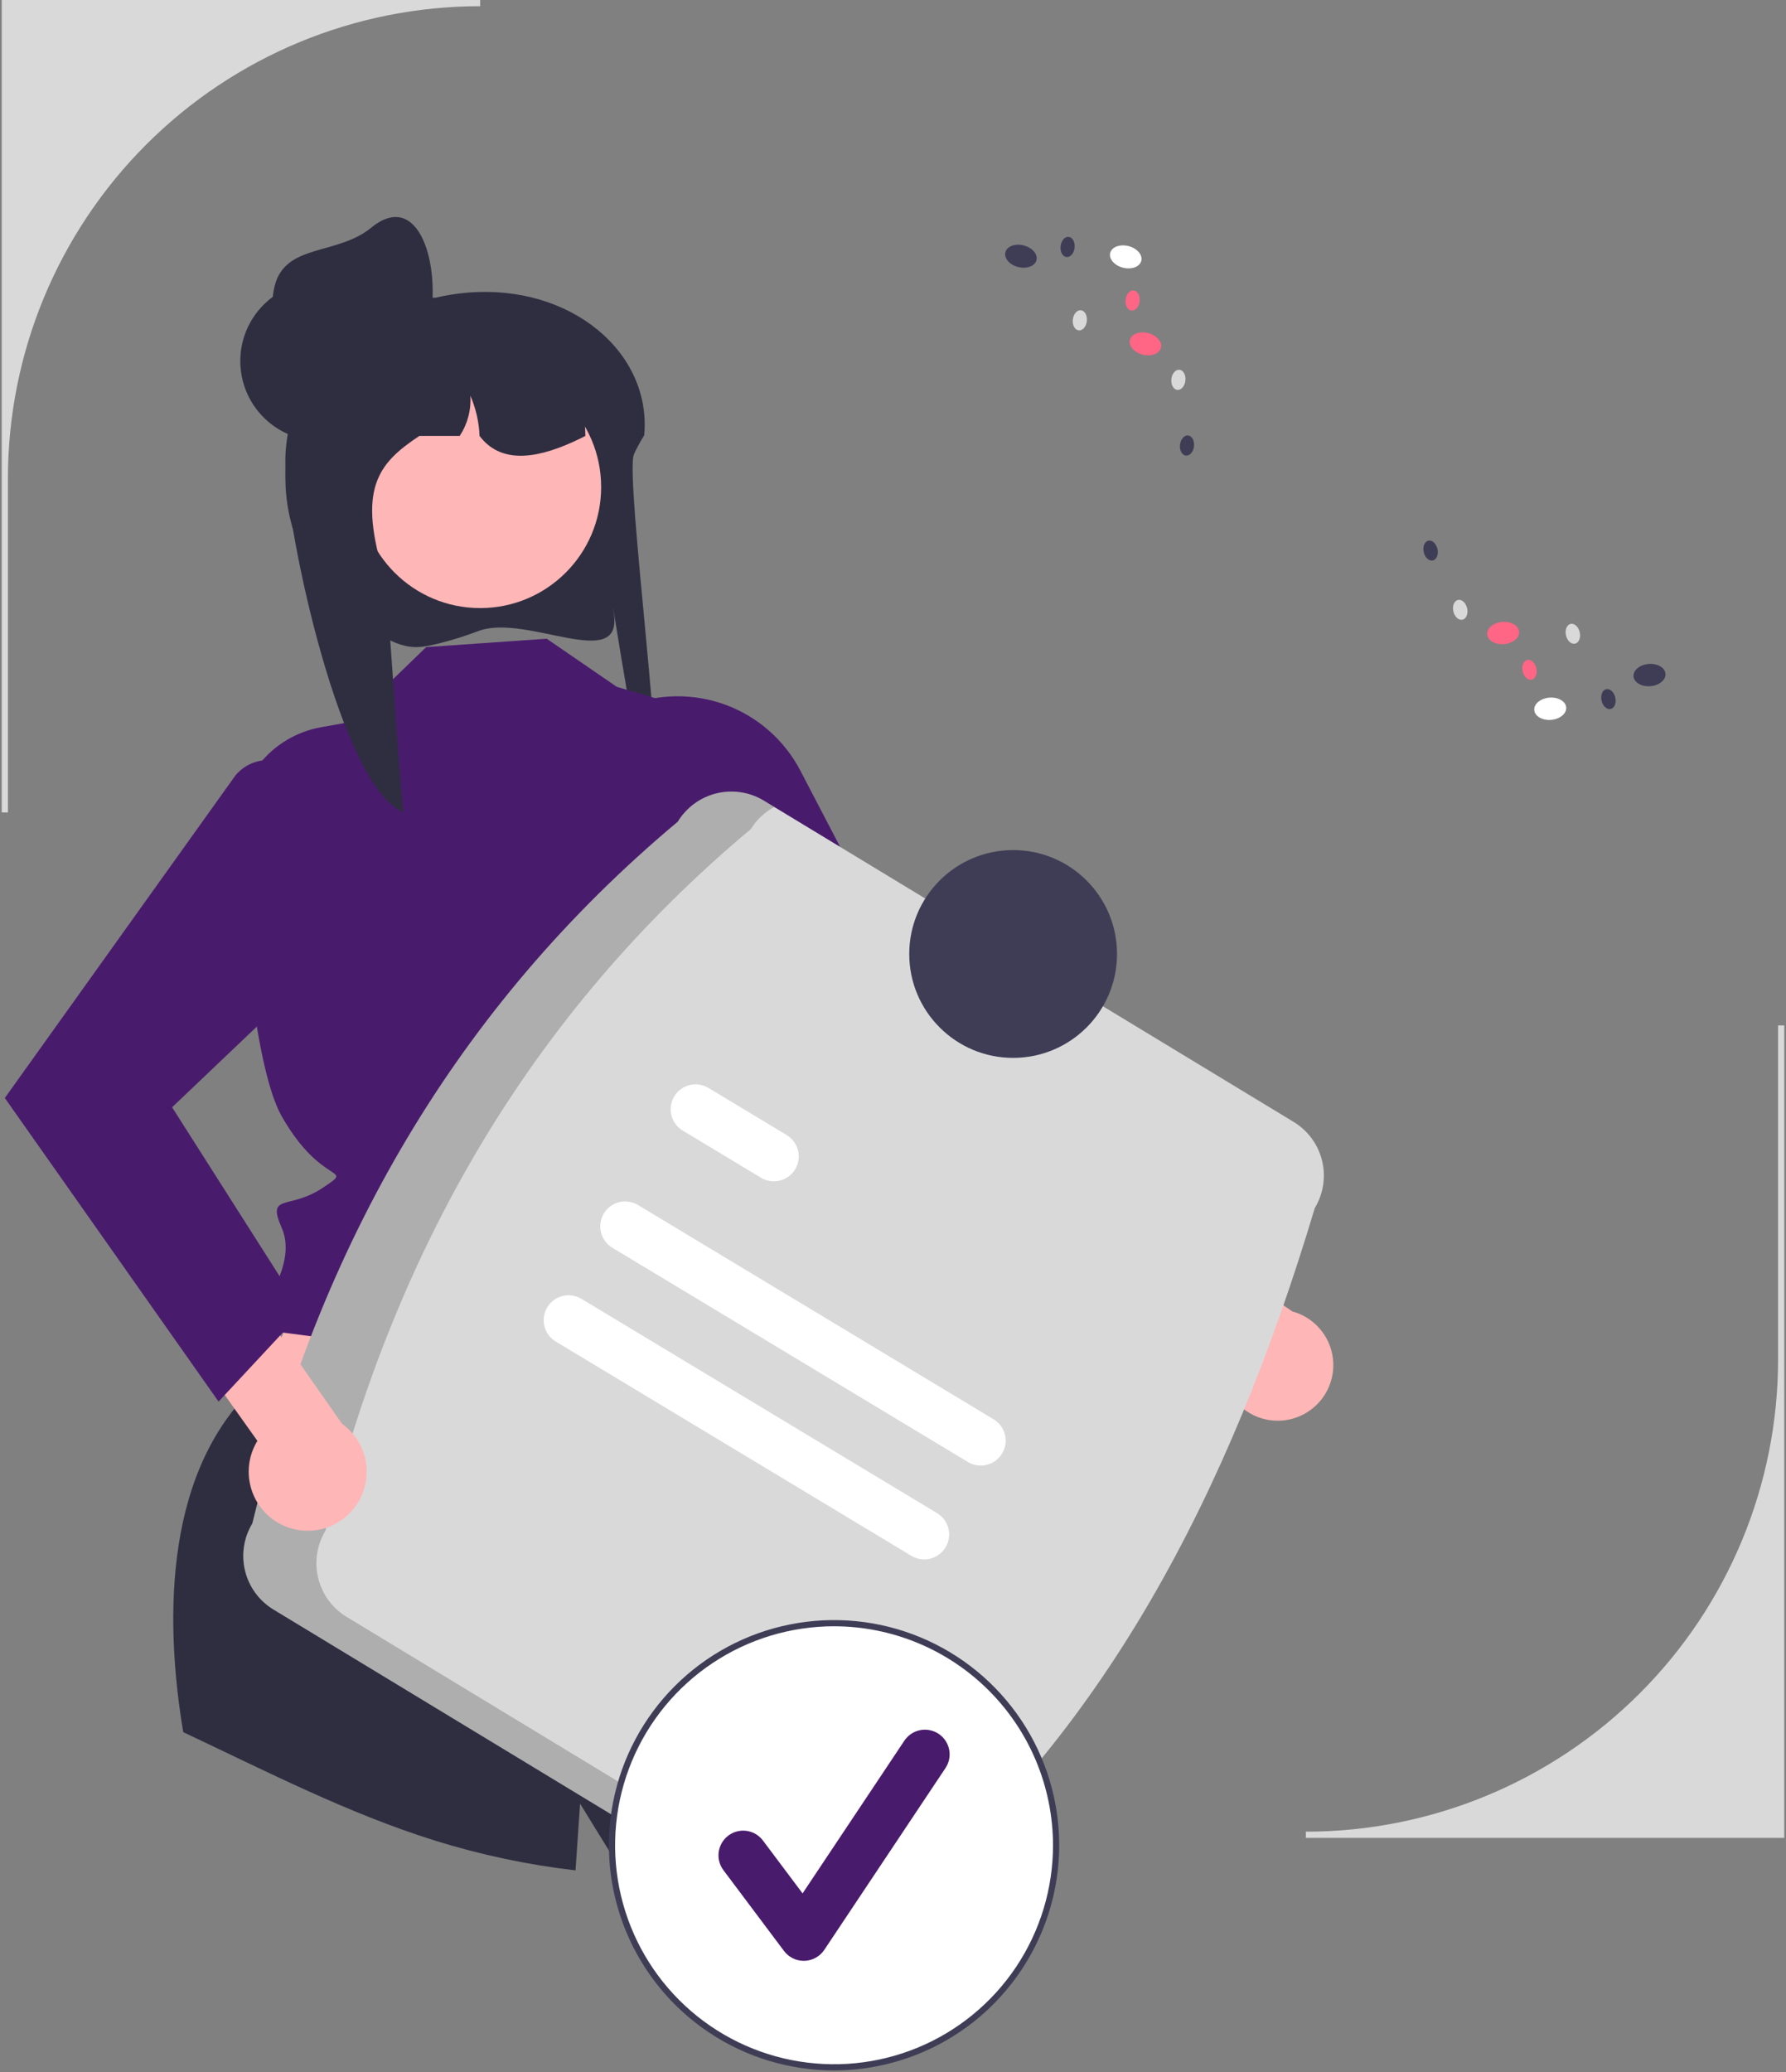 <svg width="200" height="232" viewBox="0 0 200 232" fill="none" xmlns="http://www.w3.org/2000/svg">
<rect x="0" y="0" width="200" height="232" fill="#808080" stroke="none"/>
<g clip-path="url(#clip0_203_1107)">
<path d="M199.806 205.785H146.229V205.091H146.229C160.255 205.091 173.706 199.519 183.623 189.602C193.541 179.684 199.113 166.233 199.113 152.207V114.817H199.806V205.785Z" fill="#D9D9D9"/>
<path d="M53.619 70.641C52.195 71.183 50.74 71.643 49.263 72.018C47.312 72.494 46.21 72.714 44.326 71.983C44.26 71.958 44.197 71.932 44.138 71.907C40.568 70.389 37.516 67.867 35.354 64.646C33.192 61.425 32.013 57.645 31.96 53.766C31.951 53.633 31.951 53.493 31.951 53.357C31.949 52.699 31.981 52.042 32.045 51.388C32.128 50.497 32.27 49.612 32.472 48.74L32.453 48.737C30.928 47.178 30.341 45.042 30.536 42.895C30.669 41.441 31.131 40.035 31.887 38.784C32.642 37.534 33.671 36.471 34.897 35.676C36.819 34.468 38.985 33.703 41.238 33.438C41.844 33.368 42.452 33.333 43.061 33.332H48.784C49.966 33.055 51.167 32.866 52.377 32.765H52.386C63.904 31.81 72.988 39.446 72.141 48.737C72.134 48.747 72.125 48.757 72.119 48.767C71.874 49.167 71.657 49.545 71.466 49.907C71.281 50.245 71.124 50.569 70.989 50.876C69.938 53.251 74.933 90.094 73.142 90.654C72.122 90.971 68.012 63.555 68.749 68.768C69.678 75.309 58.925 68.679 53.619 70.641Z" fill="#2F2E41"/>
<path d="M70.97 137.244L86.937 171.258L25.518 165.038L38.339 132.384L70.97 137.244Z" fill="#FFB6B6"/>
<path d="M103.022 205.442C92.341 208.997 81.086 210.505 69.846 209.885L64.959 201.959C64.959 201.959 64.754 204.911 64.449 209.424C59.099 208.804 53.818 207.685 48.676 206.08C38.926 203.031 29.785 198.307 20.52 193.95C18.644 182.763 17.939 165.513 28.315 155.471L84.159 165.704C84.159 165.704 93.118 172.405 90.721 174.806C88.325 177.203 87.953 176.831 89.528 178.406C91.103 179.981 94.506 182.087 94.541 183.464C94.554 184.001 98.374 193.752 103.022 205.442Z" fill="#2F2E41"/>
<path d="M61.219 71.515L47.727 72.456L39.007 80.882L35.953 81.427C33.208 81.917 30.737 83.397 29.011 85.586C27.284 87.776 26.421 90.523 26.585 93.306C27.213 103.95 28.62 119.852 31.559 125.012C36.118 133.012 39.883 130.502 36.118 133.012C32.353 135.522 29.825 133.55 31.559 137.516C33.294 141.483 29.215 146.572 29.215 146.572L27.591 148.195L29.314 148.901L84.188 156.041C84.188 156.041 79.444 134.708 82.411 129.467C85.378 124.226 92.573 108.385 86.152 102.187L79.873 80.092L69.074 76.907L61.219 71.515Z" fill="#491B6D"/>
<path d="M142.89 159.074C141.987 159.046 141.101 158.821 140.294 158.417C139.486 158.012 138.776 157.437 138.213 156.73C137.649 156.024 137.246 155.204 137.03 154.327C136.815 153.45 136.793 152.536 136.965 151.649L111.225 134.217L114.296 125.911L144.717 146.84C146.188 147.241 147.461 148.168 148.294 149.445C149.127 150.722 149.463 152.261 149.238 153.769C149.013 155.277 148.242 156.65 147.072 157.628C145.902 158.605 144.414 159.12 142.89 159.074V159.074Z" fill="#FFB6B6"/>
<path d="M70.186 79.049L66.445 80.53L86.398 119.499L127.704 147.655L133.658 137.592L102.216 110.433L89.628 86.291C87.856 82.893 84.888 80.273 81.298 78.935C77.707 77.598 73.748 77.638 70.186 79.049Z" fill="#491B6D"/>
<path d="M53.771 68.087C61.253 68.087 67.318 62.022 67.318 54.54C67.318 47.058 61.253 40.992 53.771 40.992C46.289 40.992 40.223 47.058 40.223 54.54C40.223 62.022 46.289 68.087 53.771 68.087Z" fill="#FFB6B6"/>
<path d="M65.552 48.811C65.326 48.93 65.103 49.04 64.877 49.15C64.642 49.263 64.406 49.376 64.168 49.482C59.634 51.538 55.941 51.767 53.701 48.811C53.64 47.256 53.29 45.726 52.669 44.299C52.778 45.894 52.358 47.48 51.473 48.811H46.961C42.315 51.895 39.93 54.728 43.155 64.853C43.366 65.519 44.806 89.151 45.217 90.968C38.182 88.269 32.114 59.62 31.96 52.071C31.951 51.949 31.951 51.82 31.951 51.694C31.949 51.09 31.981 50.485 32.045 49.884C32.128 49.063 32.271 48.249 32.472 47.449L32.453 47.446C31.737 46.762 31.191 45.92 30.858 44.987C30.526 44.055 30.415 43.057 30.536 42.074C31.716 40.529 33.176 39.22 34.841 38.215C36.354 37.482 37.932 36.89 39.553 36.446C39.594 36.436 39.629 36.427 39.67 36.417C40.165 36.282 40.674 36.16 41.182 36.053C42.229 35.834 43.288 35.673 44.354 35.573C44.432 35.57 44.508 35.564 44.577 35.564C45.003 35.564 45.421 35.679 45.788 35.897C45.791 35.897 45.791 35.9 45.797 35.9C46.15 36.11 46.442 36.408 46.645 36.764C46.849 37.12 46.958 37.523 46.961 37.933H51.988C52.173 37.933 52.358 37.939 52.543 37.949C59.543 38.228 65.169 41.221 65.53 48.102C65.545 48.34 65.552 48.572 65.552 48.811Z" fill="#2F2E41"/>
<path d="M35.834 49.355C40.764 49.355 44.76 45.359 44.76 40.43C44.76 35.501 40.764 31.505 35.834 31.505C30.905 31.505 26.909 35.501 26.909 40.43C26.909 45.359 30.905 49.355 35.834 49.355Z" fill="#2F2E41"/>
<path d="M48.088 36.302C47.074 41.126 42.071 44.011 37.285 42.831C34.987 42.264 33.008 40.808 31.784 38.782C30.559 36.756 30.19 34.327 30.756 32.028C31.937 27.242 37.745 28.622 41.559 25.5C46.955 21.082 49.455 29.797 48.088 36.302Z" fill="#2F2E41"/>
<path d="M28.257 170.579C35.864 139.559 50.936 112.896 75.898 92.007C76.864 90.418 78.421 89.276 80.227 88.834C82.033 88.391 83.942 88.683 85.533 89.645L144.873 125.624C146.462 126.59 147.603 128.147 148.046 129.954C148.489 131.76 148.197 133.668 147.234 135.26C137.707 167.09 123.437 194.71 99.594 213.832C98.628 215.422 97.071 216.563 95.264 217.006C93.458 217.448 91.55 217.156 89.959 216.194L30.619 180.215C29.029 179.249 27.888 177.692 27.445 175.885C27.003 174.079 27.295 172.171 28.257 170.579Z" fill="#D9D9D9"/>
<path opacity="0.2" d="M38.804 181.034C37.215 180.068 36.074 178.511 35.631 176.704C35.189 174.898 35.481 172.99 36.443 171.399C44.05 140.378 59.122 113.715 84.083 92.826C84.723 91.785 85.626 90.933 86.701 90.353L85.533 89.645C83.942 88.683 82.034 88.391 80.227 88.834C78.421 89.276 76.864 90.417 75.898 92.007C50.936 112.896 35.864 139.559 28.257 170.579C27.295 172.171 27.003 174.079 27.446 175.885C27.889 177.692 29.03 179.249 30.619 180.215L89.959 216.194C91.015 216.829 92.22 217.174 93.453 217.194C94.685 217.213 95.901 216.907 96.977 216.305L38.804 181.034Z" fill="black"/>
<path d="M108.395 163.703L68.563 139.703C67.93 139.32 67.475 138.702 67.298 137.984C67.12 137.267 67.235 136.508 67.616 135.874C67.998 135.241 68.615 134.785 69.333 134.607C70.05 134.428 70.809 134.542 71.443 134.923L111.275 158.923C111.906 159.306 112.36 159.924 112.536 160.641C112.713 161.358 112.598 162.116 112.217 162.748C111.836 163.381 111.22 163.836 110.503 164.015C109.787 164.194 109.029 164.082 108.395 163.703L108.395 163.703Z" fill="white"/>
<path d="M85.223 131.876L76.46 126.596C75.825 126.216 75.367 125.6 75.186 124.882C75.006 124.164 75.118 123.404 75.498 122.769C75.878 122.134 76.495 121.676 77.212 121.496C77.93 121.315 78.69 121.427 79.325 121.807L79.34 121.816L88.103 127.096C88.734 127.479 89.188 128.097 89.365 128.814C89.542 129.531 89.427 130.289 89.046 130.922C88.665 131.555 88.048 132.01 87.332 132.189C86.615 132.368 85.857 132.255 85.223 131.876Z" fill="white"/>
<path d="M102.064 174.209L62.232 150.209C61.599 149.828 61.143 149.21 60.964 148.493C60.786 147.775 60.899 147.016 61.28 146.382C61.661 145.748 62.278 145.291 62.996 145.112C63.713 144.933 64.472 145.046 65.107 145.426L65.112 145.429L104.944 169.429C105.575 169.813 106.029 170.43 106.206 171.147C106.382 171.864 106.267 172.622 105.886 173.255C105.505 173.887 104.889 174.343 104.172 174.522C103.456 174.701 102.698 174.588 102.064 174.209L102.064 174.209Z" fill="white"/>
<path d="M113.453 118.45C119.878 118.45 125.087 113.241 125.087 106.816C125.087 100.39 119.878 95.182 113.453 95.182C107.028 95.182 101.819 100.39 101.819 106.816C101.819 113.241 107.028 118.45 113.453 118.45Z" fill="#3F3D56"/>
<path d="M93.399 231.478C107.132 231.478 118.265 220.345 118.265 206.612C118.265 192.879 107.132 181.746 93.399 181.746C79.666 181.746 68.533 192.879 68.533 206.612C68.533 220.345 79.666 231.478 93.399 231.478Z" fill="white"/>
<path d="M93.399 231.825C88.412 231.825 83.538 230.346 79.392 227.576C75.245 224.805 72.014 220.868 70.106 216.261C68.197 211.654 67.698 206.584 68.671 201.693C69.644 196.803 72.045 192.31 75.571 188.784C79.097 185.258 83.589 182.857 88.48 181.884C93.371 180.911 98.441 181.41 103.048 183.318C107.655 185.227 111.592 188.458 114.363 192.605C117.133 196.751 118.612 201.625 118.612 206.612C118.604 213.297 115.946 219.705 111.219 224.432C106.492 229.159 100.084 231.817 93.399 231.825ZM93.399 182.093C88.55 182.093 83.809 183.531 79.777 186.225C75.745 188.919 72.602 192.749 70.746 197.229C68.891 201.709 68.405 206.639 69.351 211.396C70.297 216.152 72.632 220.521 76.062 223.95C79.491 227.379 83.86 229.714 88.616 230.66C93.372 231.606 98.302 231.121 102.782 229.265C107.263 227.409 111.092 224.266 113.786 220.234C116.48 216.202 117.918 211.461 117.918 206.612C117.911 200.111 115.325 193.879 110.729 189.283C106.132 184.686 99.9 182.1 93.399 182.093Z" fill="#3F3D56"/>
<path d="M90.007 219.554C89.578 219.554 89.154 219.454 88.77 219.262C88.386 219.069 88.052 218.791 87.794 218.447L81.011 209.402C80.792 209.111 80.633 208.78 80.543 208.428C80.453 208.076 80.432 207.71 80.484 207.35C80.535 206.991 80.657 206.644 80.842 206.332C81.027 206.019 81.272 205.746 81.562 205.528C81.853 205.31 82.184 205.151 82.536 205.061C82.888 204.971 83.255 204.951 83.614 205.002C83.974 205.054 84.32 205.176 84.633 205.361C84.945 205.547 85.218 205.792 85.436 206.083L89.874 212L101.273 194.902C101.475 194.6 101.734 194.34 102.036 194.138C102.338 193.936 102.676 193.795 103.032 193.724C103.389 193.653 103.755 193.652 104.112 193.723C104.468 193.793 104.807 193.933 105.109 194.135C105.411 194.336 105.671 194.595 105.873 194.897C106.075 195.199 106.216 195.537 106.287 195.894C106.358 196.25 106.359 196.617 106.288 196.973C106.218 197.329 106.078 197.668 105.876 197.97L92.309 218.322C92.063 218.69 91.733 218.994 91.346 219.208C90.959 219.422 90.526 219.54 90.084 219.553C90.058 219.553 90.033 219.554 90.007 219.554Z" fill="#491B6D"/>
<path d="M173.704 80.603C174.692 80.518 175.446 79.892 175.387 79.205C175.328 78.518 174.479 78.029 173.491 78.114C172.503 78.198 171.75 78.824 171.809 79.511C171.867 80.198 172.716 80.687 173.704 80.603Z" fill="white"/>
<path d="M184.822 76.831C185.81 76.747 186.563 76.121 186.504 75.434C186.446 74.746 185.597 74.258 184.609 74.342C183.621 74.427 182.867 75.052 182.926 75.74C182.985 76.427 183.834 76.916 184.822 76.831Z" fill="#3F3D56"/>
<path d="M168.434 72.121C169.422 72.036 170.176 71.41 170.117 70.723C170.058 70.036 169.209 69.547 168.221 69.632C167.233 69.716 166.48 70.342 166.539 71.029C166.597 71.716 167.446 72.205 168.434 72.121Z" fill="#FF6584"/>
<path d="M163.771 69.388C164.196 69.291 164.429 68.718 164.291 68.107C164.153 67.495 163.696 67.078 163.271 67.174C162.845 67.27 162.612 67.843 162.751 68.455C162.889 69.066 163.345 69.484 163.771 69.388Z" fill="#D9D9D9"/>
<path d="M160.45 62.752C160.876 62.656 161.109 62.083 160.97 61.471C160.832 60.86 160.376 60.442 159.95 60.538C159.525 60.635 159.292 61.208 159.43 61.819C159.568 62.431 160.025 62.848 160.45 62.752Z" fill="#3F3D56"/>
<path d="M176.38 72.07C176.806 71.974 177.038 71.401 176.9 70.79C176.762 70.178 176.305 69.76 175.88 69.857C175.455 69.953 175.222 70.526 175.36 71.138C175.498 71.749 175.955 72.166 176.38 72.07Z" fill="#D9D9D9"/>
<path d="M171.525 76.102C171.95 76.005 172.183 75.432 172.045 74.821C171.906 74.209 171.45 73.792 171.024 73.888C170.599 73.984 170.366 74.557 170.505 75.169C170.643 75.78 171.099 76.198 171.525 76.102Z" fill="#FF6584"/>
<path d="M180.365 79.385C180.79 79.289 181.023 78.715 180.885 78.104C180.747 77.493 180.29 77.075 179.865 77.171C179.439 77.267 179.207 77.841 179.345 78.452C179.483 79.063 179.94 79.481 180.365 79.385Z" fill="#3F3D56"/>
<path d="M127.803 29.205C127.973 28.536 127.331 27.796 126.369 27.553C125.408 27.309 124.491 27.654 124.322 28.322C124.153 28.991 124.794 29.731 125.756 29.974C126.717 30.218 127.634 29.873 127.803 29.205Z" fill="white"/>
<path d="M116.064 29.129C116.233 28.46 115.591 27.721 114.63 27.477C113.669 27.233 112.752 27.578 112.583 28.247C112.413 28.916 113.055 29.655 114.016 29.899C114.978 30.142 115.894 29.798 116.064 29.129Z" fill="#3F3D56"/>
<path d="M130.006 38.944C130.176 38.276 129.534 37.536 128.573 37.292C127.611 37.049 126.695 37.394 126.525 38.062C126.356 38.731 126.998 39.471 127.959 39.714C128.92 39.958 129.837 39.613 130.006 38.944Z" fill="#FF6584"/>
<path d="M132.743 42.617C132.813 41.994 132.518 41.45 132.084 41.402C131.651 41.353 131.243 41.819 131.174 42.442C131.104 43.065 131.399 43.609 131.832 43.657C132.266 43.706 132.673 43.24 132.743 42.617Z" fill="#D9D9D9"/>
<path d="M133.708 49.974C133.778 49.351 133.483 48.807 133.05 48.758C132.616 48.71 132.209 49.175 132.139 49.798C132.069 50.421 132.364 50.965 132.798 51.014C133.231 51.062 133.639 50.596 133.708 49.974Z" fill="#3F3D56"/>
<path d="M121.706 35.954C121.776 35.331 121.481 34.787 121.048 34.739C120.614 34.69 120.207 35.156 120.137 35.779C120.067 36.402 120.362 36.946 120.796 36.994C121.229 37.043 121.637 36.577 121.706 35.954Z" fill="#D9D9D9"/>
<path d="M127.614 33.735C127.684 33.112 127.389 32.568 126.956 32.519C126.522 32.471 126.115 32.937 126.045 33.559C125.975 34.182 126.27 34.727 126.704 34.775C127.137 34.823 127.545 34.358 127.614 33.735Z" fill="#FF6584"/>
<path d="M120.336 27.738C120.405 27.116 120.111 26.571 119.677 26.523C119.244 26.474 118.836 26.94 118.767 27.563C118.697 28.186 118.992 28.73 119.425 28.779C119.859 28.827 120.266 28.361 120.336 27.738Z" fill="#3F3D56"/>
<path d="M0.887 90.968H0.194V0H53.771V0.694H53.771C39.745 0.694 26.294 6.265 16.377 16.183C6.459 26.1 0.887 39.551 0.887 53.577V90.968Z" fill="#D9D9D9"/>
<path d="M31.957 170.908C31.071 170.545 30.273 169.993 29.621 169.292C28.968 168.59 28.476 167.755 28.178 166.844C27.88 165.933 27.783 164.969 27.895 164.017C28.006 163.066 28.323 162.149 28.823 161.332L9.708 134.463L15.84 127.348L38.31 159.428C39.623 160.372 40.544 161.765 40.898 163.343C41.253 164.921 41.016 166.574 40.233 167.99C39.45 169.405 38.175 170.483 36.65 171.021C35.124 171.559 33.455 171.519 31.957 170.908H31.957Z" fill="#FFB6B6"/>
<path d="M32.396 85.759C31.429 85.19 30.291 84.985 29.186 85.179C28.081 85.374 27.081 85.956 26.367 86.821L0.54 122.941L24.475 156.935L33.841 146.875L19.272 123.981L38.634 105.547C40.225 102.061 40.468 98.109 39.316 94.455C38.164 90.8 35.699 87.703 32.396 85.759Z" fill="#491B6D"/>
</g>
<defs>
<clipPath id="clip0_203_1107">
<rect width="199.613" height="231.825" fill="white" transform="translate(0.194)"/>
</clipPath>
</defs>
</svg>
